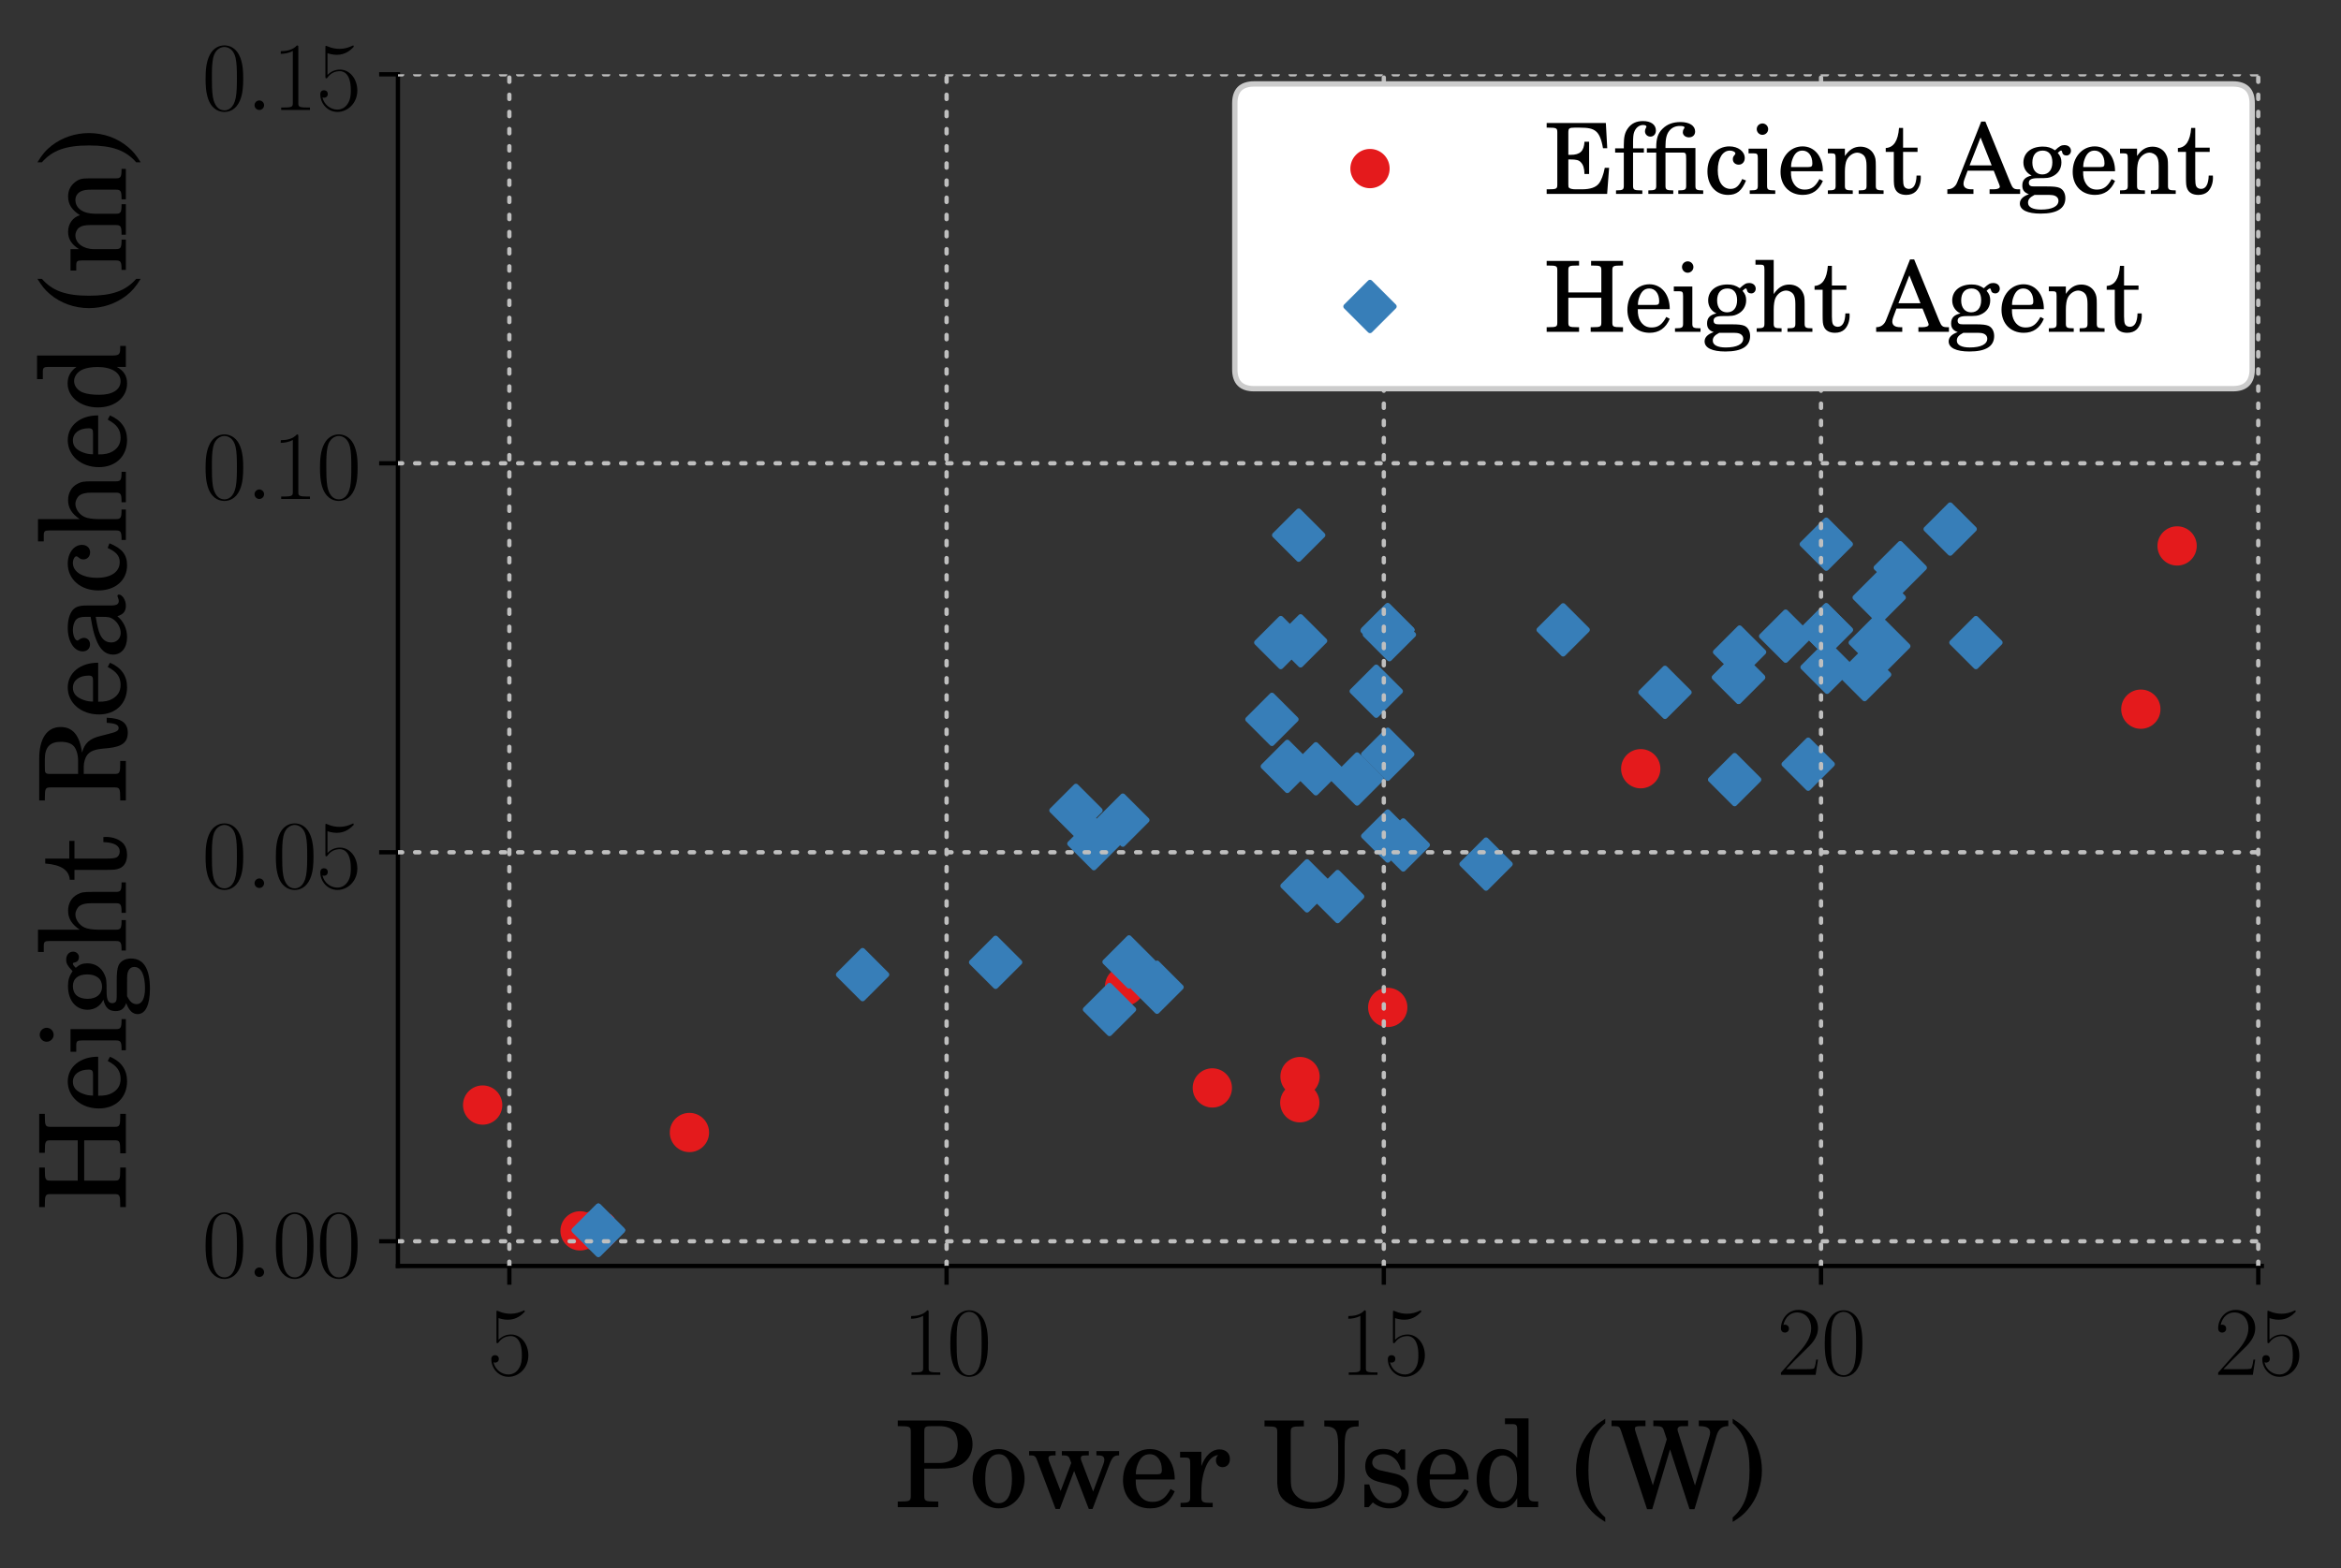 <?xml version="1.0" encoding="utf-8" standalone="no"?>
<!DOCTYPE svg PUBLIC "-//W3C//DTD SVG 1.1//EN"
  "http://www.w3.org/Graphics/SVG/1.1/DTD/svg11.dtd">
<svg height="292.4pt" version="1.1" viewBox="0 0 436.388 292.4" width="436.388pt" xmlns="http://www.w3.org/2000/svg" xmlns:xlink="http://www.w3.org/1999/xlink">
 <rect x="0" y="0" width="436.388" height="292.4" fill="#333333" stroke="none"/>
 <defs>
  <style type="text/css">*{stroke-linecap:butt;stroke-linejoin:round;}</style>
 </defs>
 <g id="figure_1">
  <g id="patch_1">
   <path d="M 0 292.4 
L 436.388 292.4 
L 436.388 0 
L 0 0 
z
" style="fill:none;"/>
  </g>
  <g id="axes_1">
   <g id="patch_2">
    <path d="M 74.178 236.06 
L 421.63 236.06 
L 421.63 13.853 
L 74.178 13.853 
z
" style="fill:none;"/>
   </g>
   <g id="PathCollection_1">
    <defs>
     <path d="M 0 3.162 
C 0.839 3.162 1.643 2.829 2.236 2.236 
C 2.829 1.643 3.162 0.839 3.162 0 
C 3.162 -0.839 2.829 -1.643 2.236 -2.236 
C 1.643 -2.829 0.839 -3.162 0 -3.162 
C -0.839 -3.162 -1.643 -2.829 -2.236 -2.236 
C -2.829 -1.643 -3.162 -0.839 -3.162 0 
C -3.162 0.839 -2.829 1.643 -2.236 2.236 
C -1.643 2.829 -0.839 3.162 0 3.162 
z
" id="m8c57cdde9a" style="stroke:#e41a1c;"/>
    </defs>
    <g clip-path="url(#pf172df02a7)">
     <use style="fill:#e41a1c;stroke:#e41a1c;" x="242.34" xlink:href="#m8c57cdde9a" y="200.745"/>
     <use style="fill:#e41a1c;stroke:#e41a1c;" x="111.543" xlink:href="#m8c57cdde9a" y="229.413"/>
     <use style="fill:#e41a1c;stroke:#e41a1c;" x="89.971" xlink:href="#m8c57cdde9a" y="206.056"/>
     <use style="fill:#e41a1c;stroke:#e41a1c;" x="111.543" xlink:href="#m8c57cdde9a" y="229.388"/>
     <use style="fill:#e41a1c;stroke:#e41a1c;" x="111.543" xlink:href="#m8c57cdde9a" y="229.413"/>
     <use style="fill:#e41a1c;stroke:#e41a1c;" x="399.076" xlink:href="#m8c57cdde9a" y="132.239"/>
     <use style="fill:#e41a1c;stroke:#e41a1c;" x="225.991" xlink:href="#m8c57cdde9a" y="202.862"/>
     <use style="fill:#e41a1c;stroke:#e41a1c;" x="111.543" xlink:href="#m8c57cdde9a" y="229.413"/>
     <use style="fill:#e41a1c;stroke:#e41a1c;" x="111.543" xlink:href="#m8c57cdde9a" y="229.413"/>
     <use style="fill:#e41a1c;stroke:#e41a1c;" x="111.543" xlink:href="#m8c57cdde9a" y="229.413"/>
     <use style="fill:#e41a1c;stroke:#e41a1c;" x="111.543" xlink:href="#m8c57cdde9a" y="229.413"/>
     <use style="fill:#e41a1c;stroke:#e41a1c;" x="111.543" xlink:href="#m8c57cdde9a" y="229.388"/>
     <use style="fill:#e41a1c;stroke:#e41a1c;" x="111.543" xlink:href="#m8c57cdde9a" y="229.413"/>
     <use style="fill:#e41a1c;stroke:#e41a1c;" x="405.836" xlink:href="#m8c57cdde9a" y="101.799"/>
     <use style="fill:#e41a1c;stroke:#e41a1c;" x="111.543" xlink:href="#m8c57cdde9a" y="229.388"/>
     <use style="fill:#e41a1c;stroke:#e41a1c;" x="111.543" xlink:href="#m8c57cdde9a" y="229.388"/>
     <use style="fill:#e41a1c;stroke:#e41a1c;" x="111.543" xlink:href="#m8c57cdde9a" y="229.413"/>
     <use style="fill:#e41a1c;stroke:#e41a1c;" x="305.849" xlink:href="#m8c57cdde9a" y="143.34"/>
     <use style="fill:#e41a1c;stroke:#e41a1c;" x="111.543" xlink:href="#m8c57cdde9a" y="229.388"/>
     <use style="fill:#e41a1c;stroke:#e41a1c;" x="111.543" xlink:href="#m8c57cdde9a" y="229.388"/>
     <use style="fill:#e41a1c;stroke:#e41a1c;" x="209.641" xlink:href="#m8c57cdde9a" y="183.898"/>
     <use style="fill:#e41a1c;stroke:#e41a1c;" x="111.543" xlink:href="#m8c57cdde9a" y="229.413"/>
     <use style="fill:#e41a1c;stroke:#e41a1c;" x="111.543" xlink:href="#m8c57cdde9a" y="229.413"/>
     <use style="fill:#e41a1c;stroke:#e41a1c;" x="111.543" xlink:href="#m8c57cdde9a" y="229.413"/>
     <use style="fill:#e41a1c;stroke:#e41a1c;" x="111.543" xlink:href="#m8c57cdde9a" y="229.413"/>
     <use style="fill:#e41a1c;stroke:#e41a1c;" x="111.543" xlink:href="#m8c57cdde9a" y="229.388"/>
     <use style="fill:#e41a1c;stroke:#e41a1c;" x="108.13" xlink:href="#m8c57cdde9a" y="229.517"/>
     <use style="fill:#e41a1c;stroke:#e41a1c;" x="111.543" xlink:href="#m8c57cdde9a" y="229.413"/>
     <use style="fill:#e41a1c;stroke:#e41a1c;" x="111.543" xlink:href="#m8c57cdde9a" y="229.413"/>
     <use style="fill:#e41a1c;stroke:#e41a1c;" x="111.543" xlink:href="#m8c57cdde9a" y="229.388"/>
     <use style="fill:#e41a1c;stroke:#e41a1c;" x="111.543" xlink:href="#m8c57cdde9a" y="229.413"/>
     <use style="fill:#e41a1c;stroke:#e41a1c;" x="242.297" xlink:href="#m8c57cdde9a" y="205.629"/>
     <use style="fill:#e41a1c;stroke:#e41a1c;" x="111.543" xlink:href="#m8c57cdde9a" y="229.413"/>
     <use style="fill:#e41a1c;stroke:#e41a1c;" x="111.543" xlink:href="#m8c57cdde9a" y="229.388"/>
     <use style="fill:#e41a1c;stroke:#e41a1c;" x="258.69" xlink:href="#m8c57cdde9a" y="187.85"/>
     <use style="fill:#e41a1c;stroke:#e41a1c;" x="111.543" xlink:href="#m8c57cdde9a" y="229.388"/>
     <use style="fill:#e41a1c;stroke:#e41a1c;" x="111.543" xlink:href="#m8c57cdde9a" y="229.413"/>
     <use style="fill:#e41a1c;stroke:#e41a1c;" x="111.543" xlink:href="#m8c57cdde9a" y="229.413"/>
     <use style="fill:#e41a1c;stroke:#e41a1c;" x="111.543" xlink:href="#m8c57cdde9a" y="229.413"/>
     <use style="fill:#e41a1c;stroke:#e41a1c;" x="111.5" xlink:href="#m8c57cdde9a" y="229.39"/>
     <use style="fill:#e41a1c;stroke:#e41a1c;" x="111.543" xlink:href="#m8c57cdde9a" y="229.413"/>
     <use style="fill:#e41a1c;stroke:#e41a1c;" x="111.543" xlink:href="#m8c57cdde9a" y="229.413"/>
     <use style="fill:#e41a1c;stroke:#e41a1c;" x="111.543" xlink:href="#m8c57cdde9a" y="229.413"/>
     <use style="fill:#e41a1c;stroke:#e41a1c;" x="111.543" xlink:href="#m8c57cdde9a" y="229.413"/>
     <use style="fill:#e41a1c;stroke:#e41a1c;" x="111.543" xlink:href="#m8c57cdde9a" y="229.388"/>
     <use style="fill:#e41a1c;stroke:#e41a1c;" x="111.543" xlink:href="#m8c57cdde9a" y="229.388"/>
     <use style="fill:#e41a1c;stroke:#e41a1c;" x="110.808" xlink:href="#m8c57cdde9a" y="229.438"/>
     <use style="fill:#e41a1c;stroke:#e41a1c;" x="128.518" xlink:href="#m8c57cdde9a" y="211.174"/>
     <use style="fill:#e41a1c;stroke:#e41a1c;" x="111.543" xlink:href="#m8c57cdde9a" y="229.388"/>
    </g>
   </g>
   <g id="PathCollection_2">
    <defs>
     <path d="M 0 4.472 
L 4.472 0 
L 0 -4.472 
L -4.472 0 
z
" id="m7698d3d843" style="stroke:#377eb8;"/>
    </defs>
    <g clip-path="url(#pf172df02a7)">
     <use style="fill:#377eb8;stroke:#377eb8;" x="252.98" xlink:href="#m7698d3d843" y="145.257"/>
     <use style="fill:#377eb8;stroke:#377eb8;" x="200.568" xlink:href="#m7698d3d843" y="151.111"/>
     <use style="fill:#377eb8;stroke:#377eb8;" x="350.303" xlink:href="#m7698d3d843" y="111.418"/>
     <use style="fill:#377eb8;stroke:#377eb8;" x="111.543" xlink:href="#m7698d3d843" y="229.388"/>
     <use style="fill:#377eb8;stroke:#377eb8;" x="209.31" xlink:href="#m7698d3d843" y="152.929"/>
     <use style="fill:#377eb8;stroke:#377eb8;" x="185.595" xlink:href="#m7698d3d843" y="179.439"/>
     <use style="fill:#377eb8;stroke:#377eb8;" x="324.278" xlink:href="#m7698d3d843" y="121.585"/>
     <use style="fill:#377eb8;stroke:#377eb8;" x="340.588" xlink:href="#m7698d3d843" y="124.416"/>
     <use style="fill:#377eb8;stroke:#377eb8;" x="111.543" xlink:href="#m7698d3d843" y="229.413"/>
     <use style="fill:#377eb8;stroke:#377eb8;" x="242.09" xlink:href="#m7698d3d843" y="99.791"/>
     <use style="fill:#377eb8;stroke:#377eb8;" x="337.066" xlink:href="#m7698d3d843" y="142.498"/>
     <use style="fill:#377eb8;stroke:#377eb8;" x="111.543" xlink:href="#m7698d3d843" y="229.388"/>
     <use style="fill:#377eb8;stroke:#377eb8;" x="324.089" xlink:href="#m7698d3d843" y="126.306"/>
     <use style="fill:#377eb8;stroke:#377eb8;" x="363.535" xlink:href="#m7698d3d843" y="98.654"/>
     <use style="fill:#377eb8;stroke:#377eb8;" x="347.583" xlink:href="#m7698d3d843" y="125.791"/>
     <use style="fill:#377eb8;stroke:#377eb8;" x="256.547" xlink:href="#m7698d3d843" y="128.889"/>
     <use style="fill:#377eb8;stroke:#377eb8;" x="258.69" xlink:href="#m7698d3d843" y="117.446"/>
     <use style="fill:#377eb8;stroke:#377eb8;" x="340.433" xlink:href="#m7698d3d843" y="117.445"/>
     <use style="fill:#377eb8;stroke:#377eb8;" x="238.756" xlink:href="#m7698d3d843" y="119.813"/>
     <use style="fill:#377eb8;stroke:#377eb8;" x="215.686" xlink:href="#m7698d3d843" y="184.082"/>
     <use style="fill:#377eb8;stroke:#377eb8;" x="258.69" xlink:href="#m7698d3d843" y="155.891"/>
     <use style="fill:#377eb8;stroke:#377eb8;" x="324.089" xlink:href="#m7698d3d843" y="126.306"/>
     <use style="fill:#377eb8;stroke:#377eb8;" x="206.822" xlink:href="#m7698d3d843" y="188.233"/>
     <use style="fill:#377eb8;stroke:#377eb8;" x="340.438" xlink:href="#m7698d3d843" y="117.446"/>
     <use style="fill:#377eb8;stroke:#377eb8;" x="349.569" xlink:href="#m7698d3d843" y="119.836"/>
     <use style="fill:#377eb8;stroke:#377eb8;" x="340.438" xlink:href="#m7698d3d843" y="101.473"/>
     <use style="fill:#377eb8;stroke:#377eb8;" x="237.103" xlink:href="#m7698d3d843" y="134.138"/>
     <use style="fill:#377eb8;stroke:#377eb8;" x="245.297" xlink:href="#m7698d3d843" y="143.353"/>
     <use style="fill:#377eb8;stroke:#377eb8;" x="249.347" xlink:href="#m7698d3d843" y="167.179"/>
     <use style="fill:#377eb8;stroke:#377eb8;" x="258.577" xlink:href="#m7698d3d843" y="117.594"/>
     <use style="fill:#377eb8;stroke:#377eb8;" x="277.015" xlink:href="#m7698d3d843" y="161.125"/>
     <use style="fill:#377eb8;stroke:#377eb8;" x="258.69" xlink:href="#m7698d3d843" y="140.64"/>
     <use style="fill:#377eb8;stroke:#377eb8;" x="351.156" xlink:href="#m7698d3d843" y="120.488"/>
     <use style="fill:#377eb8;stroke:#377eb8;" x="368.334" xlink:href="#m7698d3d843" y="119.818"/>
     <use style="fill:#377eb8;stroke:#377eb8;" x="210.468" xlink:href="#m7698d3d843" y="179.364"/>
     <use style="fill:#377eb8;stroke:#377eb8;" x="239.972" xlink:href="#m7698d3d843" y="142.907"/>
     <use style="fill:#377eb8;stroke:#377eb8;" x="310.373" xlink:href="#m7698d3d843" y="129.1"/>
     <use style="fill:#377eb8;stroke:#377eb8;" x="261.582" xlink:href="#m7698d3d843" y="157.556"/>
     <use style="fill:#377eb8;stroke:#377eb8;" x="203.913" xlink:href="#m7698d3d843" y="157.314"/>
     <use style="fill:#377eb8;stroke:#377eb8;" x="243.645" xlink:href="#m7698d3d843" y="165.181"/>
     <use style="fill:#377eb8;stroke:#377eb8;" x="323.354" xlink:href="#m7698d3d843" y="145.373"/>
     <use style="fill:#377eb8;stroke:#377eb8;" x="258.999" xlink:href="#m7698d3d843" y="118.345"/>
     <use style="fill:#377eb8;stroke:#377eb8;" x="332.863" xlink:href="#m7698d3d843" y="118.623"/>
     <use style="fill:#377eb8;stroke:#377eb8;" x="291.389" xlink:href="#m7698d3d843" y="117.446"/>
     <use style="fill:#377eb8;stroke:#377eb8;" x="160.799" xlink:href="#m7698d3d843" y="181.736"/>
     <use style="fill:#377eb8;stroke:#377eb8;" x="354.227" xlink:href="#m7698d3d843" y="105.857"/>
     <use style="fill:#377eb8;stroke:#377eb8;" x="242.445" xlink:href="#m7698d3d843" y="119.495"/>
     <use style="fill:#377eb8;stroke:#377eb8;" x="258.69" xlink:href="#m7698d3d843" y="117.446"/>
     <use style="fill:#377eb8;stroke:#377eb8;" x="258.69" xlink:href="#m7698d3d843" y="117.446"/>
    </g>
   </g>
   <g id="patch_3">
    <path d="M 74.178 236.06 
L 74.178 13.853 
" style="fill:none;stroke:#000000;stroke-linecap:square;stroke-linejoin:miter;stroke-width:0.8;"/>
   </g>
   <g id="patch_4">
    <path d="M 74.178 236.06 
L 421.63 236.06 
" style="fill:none;stroke:#000000;stroke-linecap:square;stroke-linejoin:miter;stroke-width:0.8;"/>
   </g>
   <g id="matplotlib.axis_1">
    <g id="xtick_1">
     <g id="line2d_1">
      <path clip-path="url(#pf172df02a7)" d="M 94.949 236.06 
L 94.949 13.853 
" style="fill:none;stroke:#bfbfbf;stroke-dasharray:0.8,2.4;stroke-dashoffset:0;stroke-linecap:round;stroke-linejoin:miter;stroke-width:0.8;"/>
     </g>
     <g id="line2d_2">
      <defs>
       <path d="M 0 0 
L 0 3.5 
" id="mf23904de36" style="stroke:#000000;stroke-width:0.8;"/>
      </defs>
      <g>
       <use style="stroke:#000000;stroke-width:0.8;" x="94.949" xlink:href="#mf23904de36" y="236.06"/>
      </g>
     </g>
     <g id="text_1">
      <!-- $\mathdefault{5}$ -->
      <g transform="translate(90.837 256.366)scale(0.18 -0.18)">
       <defs>
        <path d="M 730 3692 
C 794 3666 1056 3584 1325 3584 
C 1920 3584 2246 3911 2432 4100 
C 2432 4157 2432 4192 2394 4192 
C 2387 4192 2374 4192 2323 4163 
C 2099 4058 1837 3973 1517 3973 
C 1325 3973 1037 3999 723 4139 
C 653 4171 640 4171 634 4171 
C 602 4171 595 4164 595 4037 
L 595 2203 
C 595 2089 595 2057 659 2057 
C 691 2057 704 2070 736 2114 
C 941 2401 1222 2522 1542 2522 
C 1766 2522 2246 2382 2246 1289 
C 2246 1085 2246 715 2054 421 
C 1894 159 1645 25 1370 25 
C 947 25 518 320 403 814 
C 429 807 480 795 506 795 
C 589 795 749 840 749 1038 
C 749 1210 627 1280 506 1280 
C 358 1280 262 1190 262 1011 
C 262 454 704 -128 1382 -128 
C 2042 -128 2669 440 2669 1264 
C 2669 2030 2170 2624 1549 2624 
C 1222 2624 947 2503 730 2274 
L 730 3692 
z
" id="CMR17-35" transform="scale(0.016)"/>
       </defs>
       <use transform="scale(0.996)" xlink:href="#CMR17-35"/>
      </g>
     </g>
    </g>
    <g id="xtick_2">
     <g id="line2d_3">
      <path clip-path="url(#pf172df02a7)" d="M 176.453 236.06 
L 176.453 13.853 
" style="fill:none;stroke:#bfbfbf;stroke-dasharray:0.8,2.4;stroke-dashoffset:0;stroke-linecap:round;stroke-linejoin:miter;stroke-width:0.8;"/>
     </g>
     <g id="line2d_4">
      <g>
       <use style="stroke:#000000;stroke-width:0.8;" x="176.453" xlink:href="#mf23904de36" y="236.06"/>
      </g>
     </g>
     <g id="text_2">
      <!-- $\mathdefault{10}$ -->
      <g transform="translate(168.229 256.366)scale(0.18 -0.18)">
       <defs>
        <path d="M 1702 4058 
C 1702 4192 1696 4192 1606 4192 
C 1357 3916 979 3827 621 3827 
C 602 3827 570 3827 563 3808 
C 557 3795 557 3782 557 3648 
C 755 3648 1088 3686 1344 3839 
L 1344 461 
C 1344 236 1331 160 781 160 
L 589 160 
L 589 0 
C 896 0 1216 0 1523 0 
C 1830 0 2150 0 2458 0 
L 2458 160 
L 2266 160 
C 1715 160 1702 230 1702 458 
L 1702 4058 
z
" id="CMR17-31" transform="scale(0.016)"/>
        <path d="M 2688 2025 
C 2688 2416 2682 3080 2413 3591 
C 2176 4039 1798 4198 1466 4198 
C 1158 4198 768 4058 525 3597 
C 269 3118 243 2524 243 2025 
C 243 1661 250 1106 448 619 
C 723 -39 1216 -128 1466 -128 
C 1760 -128 2208 -7 2470 600 
C 2662 1042 2688 1559 2688 2025 
z
M 1466 -26 
C 1056 -26 813 325 723 812 
C 653 1188 653 1738 653 2096 
C 653 2588 653 2997 736 3387 
C 858 3929 1216 4096 1466 4096 
C 1728 4096 2067 3923 2189 3400 
C 2272 3036 2278 2607 2278 2096 
C 2278 1680 2278 1169 2202 792 
C 2067 95 1690 -26 1466 -26 
z
" id="CMR17-30" transform="scale(0.016)"/>
       </defs>
       <use transform="scale(0.996)" xlink:href="#CMR17-31"/>
       <use transform="translate(45.69 0)scale(0.996)" xlink:href="#CMR17-30"/>
      </g>
     </g>
    </g>
    <g id="xtick_3">
     <g id="line2d_5">
      <path clip-path="url(#pf172df02a7)" d="M 257.957 236.06 
L 257.957 13.853 
" style="fill:none;stroke:#bfbfbf;stroke-dasharray:0.8,2.4;stroke-dashoffset:0;stroke-linecap:round;stroke-linejoin:miter;stroke-width:0.8;"/>
     </g>
     <g id="line2d_6">
      <g>
       <use style="stroke:#000000;stroke-width:0.8;" x="257.957" xlink:href="#mf23904de36" y="236.06"/>
      </g>
     </g>
     <g id="text_3">
      <!-- $\mathdefault{15}$ -->
      <g transform="translate(249.732 256.366)scale(0.18 -0.18)">
       <use transform="scale(0.996)" xlink:href="#CMR17-31"/>
       <use transform="translate(45.69 0)scale(0.996)" xlink:href="#CMR17-35"/>
      </g>
     </g>
    </g>
    <g id="xtick_4">
     <g id="line2d_7">
      <path clip-path="url(#pf172df02a7)" d="M 339.46 236.06 
L 339.46 13.853 
" style="fill:none;stroke:#bfbfbf;stroke-dasharray:0.8,2.4;stroke-dashoffset:0;stroke-linecap:round;stroke-linejoin:miter;stroke-width:0.8;"/>
     </g>
     <g id="line2d_8">
      <g>
       <use style="stroke:#000000;stroke-width:0.8;" x="339.46" xlink:href="#mf23904de36" y="236.06"/>
      </g>
     </g>
     <g id="text_4">
      <!-- $\mathdefault{20}$ -->
      <g transform="translate(331.236 256.366)scale(0.18 -0.18)">
       <defs>
        <path d="M 2669 989 
L 2554 989 
C 2490 536 2438 459 2413 420 
C 2381 369 1920 369 1830 369 
L 602 369 
C 832 619 1280 1072 1824 1597 
C 2214 1967 2669 2402 2669 3035 
C 2669 3790 2067 4224 1395 4224 
C 691 4224 262 3604 262 3030 
C 262 2780 448 2748 525 2748 
C 589 2748 781 2787 781 3010 
C 781 3207 614 3264 525 3264 
C 486 3264 448 3258 422 3245 
C 544 3790 915 4058 1306 4058 
C 1862 4058 2227 3617 2227 3035 
C 2227 2479 1901 2000 1536 1584 
L 262 146 
L 262 0 
L 2515 0 
L 2669 989 
z
" id="CMR17-32" transform="scale(0.016)"/>
       </defs>
       <use transform="scale(0.996)" xlink:href="#CMR17-32"/>
       <use transform="translate(45.69 0)scale(0.996)" xlink:href="#CMR17-30"/>
      </g>
     </g>
    </g>
    <g id="xtick_5">
     <g id="line2d_9">
      <path clip-path="url(#pf172df02a7)" d="M 420.964 236.06 
L 420.964 13.853 
" style="fill:none;stroke:#bfbfbf;stroke-dasharray:0.8,2.4;stroke-dashoffset:0;stroke-linecap:round;stroke-linejoin:miter;stroke-width:0.8;"/>
     </g>
     <g id="line2d_10">
      <g>
       <use style="stroke:#000000;stroke-width:0.8;" x="420.964" xlink:href="#mf23904de36" y="236.06"/>
      </g>
     </g>
     <g id="text_5">
      <!-- $\mathdefault{25}$ -->
      <g transform="translate(412.74 256.366)scale(0.18 -0.18)">
       <use transform="scale(0.996)" xlink:href="#CMR17-32"/>
       <use transform="translate(45.69 0)scale(0.996)" xlink:href="#CMR17-35"/>
      </g>
     </g>
    </g>
    <g id="text_6">
     <!-- Power Used (W) -->
     <g transform="translate(166.732 281.036)scale(0.22 -0.22)">
      <defs>
       <path d="M 1587 2048 
L 2310 2048 
C 2886 2048 3187 2093 3443 2214 
C 3898 2432 4154 2839 4154 3344 
C 4154 3830 3930 4199 3507 4410 
C 3258 4538 2861 4608 2419 4608 
L 179 4608 
L 179 4308 
L 294 4308 
C 813 4308 870 4276 870 4007 
L 870 3823 
L 870 786 
L 870 600 
C 870 332 813 300 294 300 
L 179 300 
L 179 0 
L 2330 0 
L 2330 300 
L 2163 300 
C 1645 300 1587 332 1587 600 
L 1587 785 
L 1587 2048 
z
M 1587 2349 
L 1587 3982 
C 1587 4276 1626 4308 1978 4308 
L 2387 4308 
C 3053 4308 3366 3995 3366 3319 
C 3366 2662 3040 2349 2362 2349 
L 1587 2349 
z
" id="CenturySchL-Roma-50" transform="scale(0.016)"/>
       <path d="M 1613 3090 
C 832 3090 218 2397 218 1507 
C 218 636 832 -64 1600 -64 
C 2368 -64 2982 636 2982 1513 
C 2982 2384 2368 3090 1613 3090 
z
M 1613 2816 
C 2061 2816 2310 2352 2310 1513 
C 2310 669 2061 211 1600 211 
C 1139 211 890 669 890 1507 
C 890 2371 1133 2816 1613 2816 
z
" id="CenturySchL-Roma-6f" transform="scale(0.016)"/>
       <path d="M 3501 829 
L 2874 2471 
C 2854 2515 2848 2547 2848 2605 
C 2848 2720 2906 2752 3117 2752 
L 3270 2752 
L 3270 2982 
L 1837 2982 
L 1837 2752 
L 1946 2752 
C 2144 2752 2221 2701 2278 2515 
L 2336 2349 
L 1773 858 
L 1152 2464 
C 1139 2509 1126 2566 1126 2605 
C 1126 2713 1197 2752 1389 2752 
L 1504 2752 
L 1504 2982 
L 96 2982 
L 96 2752 
L 211 2752 
C 390 2752 454 2694 544 2438 
L 1504 -96 
L 1728 -96 
L 2490 1926 
L 3270 -96 
L 3469 -96 
L 4365 2265 
C 4506 2643 4614 2752 4838 2752 
L 4883 2752 
L 4883 2982 
L 3674 2982 
L 3674 2752 
L 3782 2752 
C 4006 2752 4096 2681 4096 2522 
C 4096 2458 4077 2362 4045 2285 
L 3501 829 
z
" id="CenturySchL-Roma-77" transform="scale(0.016)"/>
       <path d="M 2976 1472 
C 2982 2420 2438 3090 1658 3090 
C 838 3090 224 2384 224 1430 
C 224 540 806 -64 1670 -64 
C 2278 -64 2714 236 2976 844 
L 2752 966 
C 2490 473 2221 281 1792 281 
C 1466 281 1229 422 1062 704 
C 947 896 896 1120 902 1472 
L 2976 1472 
z
M 909 1747 
C 909 1942 934 2080 998 2256 
C 1133 2633 1338 2816 1645 2816 
C 2035 2816 2291 2482 2291 1979 
C 2291 1797 2234 1747 2029 1747 
L 909 1747 
z
" id="CenturySchL-Roma-65" transform="scale(0.016)"/>
       <path d="M 1267 2944 
L 134 2944 
L 134 2638 
L 397 2638 
C 634 2638 672 2593 672 2317 
L 672 787 
L 672 531 
C 672 275 602 230 186 230 
L 160 230 
L 160 0 
L 1869 0 
L 1869 230 
L 1747 230 
C 1338 230 1267 275 1267 531 
L 1267 787 
L 1267 851 
C 1267 1332 1357 1818 1517 2183 
C 1670 2541 1888 2740 2157 2772 
C 2067 2669 2042 2604 2042 2481 
C 2042 2275 2189 2127 2394 2127 
C 2624 2127 2784 2300 2784 2561 
C 2784 2868 2566 3072 2227 3072 
C 1824 3072 1472 2747 1267 2185 
L 1267 2944 
z
" id="CenturySchL-Roma-72" transform="scale(0.016)"/>
       <path d="M 4371 3235 
C 4371 4110 4499 4295 5114 4295 
L 5114 4608 
L 3290 4608 
L 3290 4295 
C 3898 4295 4026 4110 4026 3234 
L 4026 1822 
C 4026 1311 3994 1106 3872 882 
C 3667 486 3251 256 2733 256 
C 2298 256 1920 421 1709 707 
C 1536 942 1504 1094 1504 1685 
L 1504 3812 
L 1504 3996 
C 1504 4263 1562 4295 2080 4295 
L 2202 4295 
L 2202 4608 
L 109 4608 
L 109 4295 
L 218 4295 
C 730 4295 787 4263 787 3996 
L 787 3812 
L 787 1722 
L 787 1283 
C 806 946 858 743 979 565 
C 1274 147 1837 -89 2560 -89 
C 3283 -89 3782 128 4090 582 
C 4294 876 4371 1215 4371 1784 
L 4371 3235 
z
" id="CenturySchL-Roma-55" transform="scale(0.016)"/>
       <path d="M 2496 3072 
L 2272 3072 
L 2086 2842 
C 1856 3021 1626 3097 1306 3097 
C 742 3097 371 2728 371 2173 
C 371 1925 454 1714 595 1588 
C 742 1453 890 1390 1274 1300 
L 1613 1224 
C 2118 1103 2298 975 2298 721 
C 2298 421 2035 211 1658 211 
C 1120 211 736 561 582 1208 
L 326 1208 
L 326 0 
L 550 0 
L 774 250 
C 1037 38 1331 -64 1651 -64 
C 2278 -64 2694 325 2694 918 
C 2694 1198 2605 1414 2426 1561 
C 2272 1695 2144 1746 1754 1828 
L 1434 1899 
C 1082 1975 1082 1975 966 2039 
C 826 2103 742 2236 742 2377 
C 742 2631 986 2816 1338 2816 
C 1581 2816 1779 2733 1958 2561 
C 2099 2420 2170 2293 2272 1999 
L 2496 1999 
L 2496 3072 
z
" id="CenturySchL-Roma-73" transform="scale(0.016)"/>
       <path d="M 2432 0 
L 3546 0 
L 3546 301 
L 3430 301 
C 3085 301 3034 365 3034 766 
L 3034 4722 
L 1779 4722 
L 1779 4416 
L 2157 4416 
C 2387 4416 2432 4370 2432 4091 
L 2432 2624 
C 2195 2950 1920 3097 1549 3097 
C 826 3097 275 2403 275 1485 
C 275 580 806 -64 1549 -64 
C 1952 -64 2227 107 2432 486 
L 2432 0 
z
M 1677 2752 
C 1939 2752 2189 2562 2304 2268 
C 2381 2077 2426 1810 2426 1505 
C 2426 766 2131 281 1670 281 
C 1222 281 947 702 947 1409 
C 947 1785 986 2071 1069 2287 
C 1178 2568 1414 2752 1677 2752 
z
" id="CenturySchL-Roma-64" transform="scale(0.016)"/>
       <path d="M 1786 4701 
C 1402 4465 1197 4299 979 4043 
C 493 3468 230 2734 230 1961 
C 230 1233 461 549 890 -19 
C 1133 -326 1350 -517 1786 -786 
L 1786 -549 
C 1146 13 890 735 890 1961 
C 890 3187 1146 3903 1786 4465 
L 1786 4701 
z
" id="CenturySchL-Roma-28" transform="scale(0.016)"/>
       <path d="M 2234 1158 
L 1312 4020 
C 1293 4078 1280 4148 1280 4180 
C 1280 4276 1350 4308 1555 4308 
L 1843 4308 
L 1843 4608 
L 38 4608 
L 38 4308 
L 160 4308 
C 429 4308 467 4282 544 4058 
L 1926 -108 
L 2202 -108 
L 3149 3073 
L 4186 -108 
L 4448 -108 
L 5574 3649 
C 5645 3898 5677 3974 5747 4078 
C 5850 4231 6010 4308 6221 4308 
L 6246 4308 
L 6246 4608 
L 4678 4608 
L 4678 4308 
L 4730 4308 
C 5101 4308 5280 4199 5280 3974 
C 5280 3911 5267 3821 5242 3751 
L 4474 1153 
L 3590 3956 
C 3552 4078 3546 4090 3546 4135 
C 3546 4195 3584 4255 3642 4282 
C 3712 4308 3757 4308 4006 4308 
L 4109 4308 
L 4109 4608 
L 2259 4608 
L 2259 4308 
L 2406 4308 
C 2669 4308 2758 4263 2810 4110 
L 2976 3610 
L 2234 1158 
z
" id="CenturySchL-Roma-57" transform="scale(0.016)"/>
       <path d="M 346 -786 
C 730 -549 934 -383 1152 -121 
C 1638 447 1901 1188 1901 1961 
C 1901 2689 1670 3373 1242 3935 
C 998 4248 781 4439 346 4701 
L 346 4465 
C 986 3903 1242 3187 1242 1961 
C 1242 728 986 13 346 -549 
L 346 -786 
z
" id="CenturySchL-Roma-29" transform="scale(0.016)"/>
      </defs>
      <use transform="scale(0.996)" xlink:href="#CenturySchL-Roma-50"/>
      <use transform="translate(62.764 0)scale(0.996)" xlink:href="#CenturySchL-Roma-6f"/>
      <use transform="translate(112.577 0)scale(0.996)" xlink:href="#CenturySchL-Roma-77"/>
      <use transform="translate(190.085 0)scale(0.996)" xlink:href="#CenturySchL-Roma-65"/>
      <use transform="translate(239.899 0)scale(0.996)" xlink:href="#CenturySchL-Roma-72"/>
      <use transform="translate(311.827 0)scale(0.996)" xlink:href="#CenturySchL-Roma-55"/>
      <use transform="translate(393.022 0)scale(0.996)" xlink:href="#CenturySchL-Roma-73"/>
      <use transform="translate(439.148 0)scale(0.996)" xlink:href="#CenturySchL-Roma-65"/>
      <use transform="translate(488.961 0)scale(0.996)" xlink:href="#CenturySchL-Roma-64"/>
      <use transform="translate(573.842 0)scale(0.996)" xlink:href="#CenturySchL-Roma-28"/>
      <use transform="translate(607.017 0)scale(0.996)" xlink:href="#CenturySchL-Roma-57"/>
      <use transform="translate(704.75 0)scale(0.996)" xlink:href="#CenturySchL-Roma-29"/>
     </g>
    </g>
   </g>
   <g id="matplotlib.axis_2">
    <g id="ytick_1">
     <g id="line2d_11">
      <path clip-path="url(#pf172df02a7)" d="M 74.178 231.461 
L 421.63 231.461 
" style="fill:none;stroke:#bfbfbf;stroke-dasharray:0.8,2.4;stroke-dashoffset:0;stroke-linecap:round;stroke-linejoin:miter;stroke-width:0.8;"/>
     </g>
     <g id="line2d_12">
      <defs>
       <path d="M 0 0 
L -3.5 0 
" id="md66113a4f2" style="stroke:#000000;stroke-width:0.8;"/>
      </defs>
      <g>
       <use style="stroke:#000000;stroke-width:0.8;" x="74.178" xlink:href="#md66113a4f2" y="231.461"/>
      </g>
     </g>
     <g id="text_7">
      <!-- $\mathdefault{0.00}$ -->
      <g transform="translate(37.627 238.114)scale(0.18 -0.18)">
       <defs>
        <path d="M 1178 307 
C 1178 492 1024 619 870 619 
C 685 619 557 466 557 313 
C 557 128 710 0 864 0 
C 1050 0 1178 153 1178 307 
z
" id="CMMI12-3a" transform="scale(0.016)"/>
       </defs>
       <use transform="scale(0.996)" xlink:href="#CMR17-30"/>
       <use transform="translate(45.69 0)scale(0.996)" xlink:href="#CMMI12-3a"/>
       <use transform="translate(72.788 0)scale(0.996)" xlink:href="#CMR17-30"/>
       <use transform="translate(118.478 0)scale(0.996)" xlink:href="#CMR17-30"/>
      </g>
     </g>
    </g>
    <g id="ytick_2">
     <g id="line2d_13">
      <path clip-path="url(#pf172df02a7)" d="M 74.178 158.925 
L 421.63 158.925 
" style="fill:none;stroke:#bfbfbf;stroke-dasharray:0.8,2.4;stroke-dashoffset:0;stroke-linecap:round;stroke-linejoin:miter;stroke-width:0.8;"/>
     </g>
     <g id="line2d_14">
      <g>
       <use style="stroke:#000000;stroke-width:0.8;" x="74.178" xlink:href="#md66113a4f2" y="158.925"/>
      </g>
     </g>
     <g id="text_8">
      <!-- $\mathdefault{0.05}$ -->
      <g transform="translate(37.627 165.578)scale(0.18 -0.18)">
       <use transform="scale(0.996)" xlink:href="#CMR17-30"/>
       <use transform="translate(45.69 0)scale(0.996)" xlink:href="#CMMI12-3a"/>
       <use transform="translate(72.788 0)scale(0.996)" xlink:href="#CMR17-30"/>
       <use transform="translate(118.478 0)scale(0.996)" xlink:href="#CMR17-35"/>
      </g>
     </g>
    </g>
    <g id="ytick_3">
     <g id="line2d_15">
      <path clip-path="url(#pf172df02a7)" d="M 74.178 86.389 
L 421.63 86.389 
" style="fill:none;stroke:#bfbfbf;stroke-dasharray:0.8,2.4;stroke-dashoffset:0;stroke-linecap:round;stroke-linejoin:miter;stroke-width:0.8;"/>
     </g>
     <g id="line2d_16">
      <g>
       <use style="stroke:#000000;stroke-width:0.8;" x="74.178" xlink:href="#md66113a4f2" y="86.389"/>
      </g>
     </g>
     <g id="text_9">
      <!-- $\mathdefault{0.10}$ -->
      <g transform="translate(37.627 93.042)scale(0.18 -0.18)">
       <use transform="scale(0.996)" xlink:href="#CMR17-30"/>
       <use transform="translate(45.69 0)scale(0.996)" xlink:href="#CMMI12-3a"/>
       <use transform="translate(72.788 0)scale(0.996)" xlink:href="#CMR17-31"/>
       <use transform="translate(118.478 0)scale(0.996)" xlink:href="#CMR17-30"/>
      </g>
     </g>
    </g>
    <g id="ytick_4">
     <g id="line2d_17">
      <path clip-path="url(#pf172df02a7)" d="M 74.178 13.853 
L 421.63 13.853 
" style="fill:none;stroke:#bfbfbf;stroke-dasharray:0.8,2.4;stroke-dashoffset:0;stroke-linecap:round;stroke-linejoin:miter;stroke-width:0.8;"/>
     </g>
     <g id="line2d_18">
      <g>
       <use style="stroke:#000000;stroke-width:0.8;" x="74.178" xlink:href="#md66113a4f2" y="13.853"/>
      </g>
     </g>
     <g id="text_10">
      <!-- $\mathdefault{0.15}$ -->
      <g transform="translate(37.627 20.506)scale(0.18 -0.18)">
       <use transform="scale(0.996)" xlink:href="#CMR17-30"/>
       <use transform="translate(45.69 0)scale(0.996)" xlink:href="#CMMI12-3a"/>
       <use transform="translate(72.788 0)scale(0.996)" xlink:href="#CMR17-31"/>
       <use transform="translate(118.478 0)scale(0.996)" xlink:href="#CMR17-35"/>
      </g>
     </g>
    </g>
    <g id="text_11">
     <!-- Height Reached (m) -->
     <g transform="translate(23.463 225.734)rotate(-90)scale(0.22 -0.22)">
      <defs>
       <path d="M 3738 2215 
L 3738 786 
L 3738 600 
C 3738 332 3680 300 3162 300 
L 3046 300 
L 3046 0 
L 5146 0 
L 5146 300 
L 5030 300 
C 4512 300 4454 332 4454 600 
L 4454 786 
L 4454 3823 
L 4454 4007 
C 4454 4276 4512 4308 5030 4308 
L 5146 4308 
L 5146 4608 
L 3072 4608 
L 3072 4308 
L 3162 4308 
C 3680 4308 3738 4276 3738 4008 
L 3738 3823 
L 3738 2560 
L 1594 2560 
L 1594 3823 
L 1594 4008 
C 1594 4276 1651 4308 2170 4308 
L 2291 4308 
L 2291 4608 
L 186 4608 
L 186 4308 
L 301 4308 
C 819 4308 877 4276 877 4007 
L 877 3823 
L 877 786 
L 877 600 
C 877 332 819 300 301 300 
L 186 300 
L 186 0 
L 2291 0 
L 2291 300 
L 2170 300 
C 1651 300 1594 332 1594 600 
L 1594 786 
L 1594 2215 
L 3738 2215 
z
" id="CenturySchL-Roma-48" transform="scale(0.016)"/>
       <path d="M 1318 2944 
L 115 2944 
L 115 2638 
L 442 2638 
C 678 2638 717 2593 717 2317 
L 717 787 
L 717 531 
C 717 275 646 230 237 230 
L 192 230 
L 192 0 
L 1850 0 
L 1850 230 
L 1805 230 
C 1389 230 1318 274 1318 526 
L 1318 779 
L 1318 2944 
z
M 1018 4581 
C 813 4581 646 4415 646 4211 
C 646 4013 813 3840 1011 3840 
C 1222 3840 1389 4006 1389 4211 
C 1389 4415 1222 4581 1018 4581 
z
" id="CenturySchL-Roma-69" transform="scale(0.016)"/>
       <path d="M 1254 486 
C 902 486 883 493 806 542 
C 762 570 730 647 730 723 
C 730 933 902 1024 1331 1024 
C 1939 1024 2035 1037 2246 1132 
C 2630 1303 2848 1631 2848 2047 
C 2848 2299 2790 2457 2611 2665 
C 2720 2778 2778 2816 2829 2816 
C 2861 2816 2880 2796 2893 2728 
C 2918 2577 3021 2496 3181 2496 
C 3341 2496 3469 2630 3469 2802 
C 3469 3020 3296 3173 3046 3173 
C 2842 3173 2726 3108 2432 2835 
C 2163 3014 1958 3077 1638 3077 
C 877 3077 378 2664 378 2036 
C 378 1666 582 1346 915 1196 
C 486 1098 307 902 307 542 
C 307 255 435 85 736 -19 
C 339 -159 147 -363 147 -624 
C 147 -1044 640 -1280 1498 -1280 
C 2566 -1280 3104 -942 3104 -272 
C 3104 46 2957 300 2720 396 
C 2554 460 2349 486 1907 486 
L 1254 486 
z
M 1632 2816 
C 2035 2816 2259 2539 2259 2054 
C 2259 1563 2016 1266 1606 1266 
C 1210 1266 960 1563 960 2035 
C 960 2532 1203 2816 1632 2816 
z
M 1574 -64 
C 2106 -64 2144 -64 2240 -76 
C 2496 -102 2656 -242 2656 -445 
C 2656 -808 2240 -1018 1523 -1018 
C 986 -1018 678 -859 678 -573 
C 678 -363 794 -222 1101 -64 
L 1574 -64 
z
" id="CenturySchL-Roma-67" transform="scale(0.016)"/>
       <path d="M 1280 4672 
L 96 4672 
L 96 4366 
L 403 4366 
C 640 4366 678 4321 678 4046 
L 678 786 
L 678 530 
C 678 275 608 230 198 230 
L 173 230 
L 173 0 
L 1792 0 
L 1792 230 
L 1766 230 
C 1350 230 1280 275 1280 530 
L 1280 786 
L 1280 1444 
C 1280 1763 1325 2050 1395 2197 
C 1530 2485 1818 2683 2093 2683 
C 2259 2683 2451 2587 2547 2459 
C 2643 2319 2688 2127 2688 1814 
L 2688 786 
L 2688 530 
C 2688 275 2618 230 2202 230 
L 2176 230 
L 2176 0 
L 3795 0 
L 3795 230 
L 3770 230 
C 3360 230 3290 275 3290 530 
L 3290 786 
L 3290 1789 
C 3290 2248 3270 2363 3155 2581 
C 2995 2887 2675 3072 2291 3072 
C 1882 3072 1568 2881 1280 2453 
L 1280 4672 
z
" id="CenturySchL-Roma-68" transform="scale(0.016)"/>
       <path d="M 1242 3008 
L 1242 4288 
L 979 4288 
C 915 3448 634 3020 115 2982 
L 115 2733 
L 640 2733 
L 640 1105 
C 640 658 653 498 717 351 
C 819 83 1075 -64 1446 -64 
C 1696 -64 1914 13 2061 153 
C 2272 358 2394 696 2394 1048 
C 2394 1086 2394 1131 2387 1195 
L 2118 1195 
C 2099 620 1933 326 1619 326 
C 1472 326 1344 402 1299 511 
C 1261 600 1242 760 1242 990 
L 1242 2733 
L 2182 2733 
L 2182 3008 
L 1242 3008 
z
" id="CenturySchL-Roma-74" transform="scale(0.016)"/>
       <path d="M 1574 2240 
L 1946 2240 
C 2195 2240 2451 2163 2592 2047 
C 2778 1900 2874 1669 2918 1246 
L 2950 918 
C 3027 193 3264 -102 3770 -102 
C 4294 -102 4544 251 4563 1019 
L 4294 1019 
C 4269 576 4192 384 4019 384 
C 3872 384 3808 493 3699 936 
L 3597 1340 
C 3456 1931 3206 2200 2707 2329 
C 3629 2457 4070 2825 4070 3468 
C 4070 4194 3456 4608 2381 4608 
L 166 4608 
L 166 4308 
L 282 4308 
C 800 4308 858 4276 858 4007 
L 858 3823 
L 858 779 
L 858 600 
C 858 332 800 300 282 300 
L 166 300 
L 166 0 
L 2266 0 
L 2266 300 
L 2150 300 
C 1632 300 1574 332 1574 601 
L 1574 780 
L 1574 2240 
z
M 1574 2540 
L 1574 3944 
C 1574 4200 1581 4219 1645 4270 
C 1696 4308 1741 4308 2016 4308 
L 2362 4308 
C 2995 4308 3283 4040 3283 3462 
C 3283 3137 3200 2889 3034 2756 
C 2874 2623 2586 2540 2278 2540 
L 1574 2540 
z
" id="CenturySchL-Roma-52" transform="scale(0.016)"/>
       <path d="M 2893 2085 
C 2893 2483 2822 2686 2637 2838 
C 2426 3002 2112 3090 1702 3090 
C 986 3090 454 2755 454 2299 
C 454 2058 602 1906 826 1906 
C 1024 1906 1171 2039 1171 2228 
C 1171 2311 1139 2399 1075 2488 
C 1037 2531 1030 2550 1030 2570 
C 1030 2702 1293 2816 1600 2816 
C 1798 2816 2022 2753 2125 2658 
C 2246 2557 2291 2405 2291 2120 
L 2291 1874 
C 1619 1759 1414 1708 1101 1588 
C 550 1383 282 1084 282 682 
C 282 229 646 -64 1210 -64 
C 1651 -64 2048 119 2323 452 
C 2426 127 2586 0 2886 0 
C 3174 0 3475 185 3475 370 
C 3475 414 3443 446 3411 446 
C 3386 446 3360 440 3315 421 
C 3213 384 3187 377 3136 377 
C 2957 377 2893 498 2893 814 
L 2893 2085 
z
M 2291 1310 
C 2291 926 2272 837 2163 671 
C 2003 434 1709 275 1434 275 
C 1146 275 928 486 928 773 
C 928 1041 1062 1233 1344 1367 
C 1542 1456 1792 1520 2291 1603 
L 2291 1310 
z
" id="CenturySchL-Roma-61" transform="scale(0.016)"/>
       <path d="M 2477 968 
C 2272 510 2054 326 1722 326 
C 1210 326 890 789 890 1532 
C 890 2301 1203 2816 1677 2816 
C 1869 2816 2035 2726 2035 2625 
C 2035 2606 2022 2587 1997 2548 
C 1894 2428 1869 2364 1869 2257 
C 1869 2047 2029 1901 2253 1901 
C 2477 1901 2643 2079 2643 2333 
C 2643 2759 2214 3090 1645 3090 
C 813 3090 218 2410 218 1462 
C 218 559 762 -64 1555 -64 
C 2125 -64 2451 197 2726 872 
L 2477 968 
z
" id="CenturySchL-Roma-63" transform="scale(0.016)"/>
       <path d="M 1286 2944 
L 147 2944 
L 147 2638 
L 410 2638 
C 646 2638 685 2593 685 2317 
L 685 787 
L 685 538 
C 685 275 614 230 205 230 
L 179 230 
L 179 0 
L 1792 0 
L 1792 230 
L 1766 230 
C 1357 230 1286 275 1286 537 
L 1286 786 
L 1286 1693 
C 1286 2261 1600 2683 2016 2683 
C 2182 2683 2362 2593 2438 2472 
C 2528 2351 2566 2165 2566 1903 
L 2566 786 
L 2566 530 
C 2566 275 2496 230 2080 230 
L 2054 230 
L 2054 0 
L 3674 0 
L 3674 230 
L 3648 230 
C 3238 230 3168 275 3168 530 
L 3168 786 
L 3168 1635 
C 3168 2274 3456 2683 3904 2683 
C 4115 2683 4288 2561 4371 2363 
C 4429 2223 4448 2082 4448 1833 
L 4448 786 
L 4448 530 
C 4448 275 4378 230 3962 230 
L 3936 230 
L 3936 0 
L 5555 0 
L 5555 230 
L 5530 230 
C 5120 230 5050 275 5050 537 
L 5050 786 
L 5050 1961 
C 5050 2357 5011 2491 4845 2708 
C 4659 2945 4397 3072 4090 3072 
C 3674 3072 3366 2876 3091 2439 
C 2982 2819 2637 3072 2208 3072 
C 1824 3072 1536 2889 1286 2491 
L 1286 2944 
z
" id="CenturySchL-Roma-6d" transform="scale(0.016)"/>
      </defs>
      <use transform="scale(0.996)" xlink:href="#CenturySchL-Roma-48"/>
      <use transform="translate(82.988 0)scale(0.996)" xlink:href="#CenturySchL-Roma-65"/>
      <use transform="translate(132.802 0)scale(0.996)" xlink:href="#CenturySchL-Roma-69"/>
      <use transform="translate(164.183 0)scale(0.996)" xlink:href="#CenturySchL-Roma-67"/>
      <use transform="translate(217.682 0)scale(0.996)" xlink:href="#CenturySchL-Roma-68"/>
      <use transform="translate(278.554 0)scale(0.996)" xlink:href="#CenturySchL-Roma-74"/>
      <use transform="translate(345.003 0)scale(0.996)" xlink:href="#CenturySchL-Roma-52"/>
      <use transform="translate(416.933 0)scale(0.996)" xlink:href="#CenturySchL-Roma-65"/>
      <use transform="translate(466.746 0)scale(0.996)" xlink:href="#CenturySchL-Roma-61"/>
      <use transform="translate(522.138 0)scale(0.996)" xlink:href="#CenturySchL-Roma-63"/>
      <use transform="translate(565.674 0)scale(0.996)" xlink:href="#CenturySchL-Roma-68"/>
      <use transform="translate(626.546 0)scale(0.996)" xlink:href="#CenturySchL-Roma-65"/>
      <use transform="translate(676.359 0)scale(0.996)" xlink:href="#CenturySchL-Roma-64"/>
      <use transform="translate(761.24 0)scale(0.996)" xlink:href="#CenturySchL-Roma-28"/>
      <use transform="translate(794.415 0)scale(0.996)" xlink:href="#CenturySchL-Roma-6d"/>
      <use transform="translate(882.982 0)scale(0.996)" xlink:href="#CenturySchL-Roma-29"/>
     </g>
    </g>
   </g>
   <g id="legend_1">
    <g id="patch_5">
     <path d="M 233.783 72.479 
L 416.23 72.479 
Q 419.83 72.479 419.83 68.879 
L 419.83 19.253 
Q 419.83 15.653 416.23 15.653 
L 233.783 15.653 
Q 230.183 15.653 230.183 19.253 
L 230.183 68.879 
Q 230.183 72.479 233.783 72.479 
z
" style="fill:#ffffff;stroke:#cccccc;stroke-linejoin:miter;"/>
    </g>
    <g id="PathCollection_3">
     <g>
      <use style="fill:#e41a1c;stroke:#e41a1c;" x="255.383" xlink:href="#m8c57cdde9a" y="31.434"/>
     </g>
    </g>
    <g id="text_12">
     <!-- Efficient Agent -->
     <g transform="translate(287.783 36.159)scale(0.18 -0.18)">
      <defs>
       <path d="M 4032 4608 
L 186 4608 
L 186 4308 
L 301 4308 
C 819 4308 877 4276 877 4007 
L 877 3823 
L 877 786 
L 877 600 
C 877 332 819 300 301 300 
L 186 300 
L 186 0 
L 4115 0 
L 4243 1696 
L 3962 1696 
C 3878 1252 3731 858 3578 675 
C 3379 421 3014 300 2477 300 
L 2054 300 
C 1862 300 1702 339 1645 396 
C 1600 434 1594 473 1594 608 
L 1594 2240 
L 1722 2240 
C 2112 2240 2272 2200 2400 2063 
C 2566 1893 2630 1683 2643 1297 
L 2944 1297 
L 2944 3392 
L 2643 3392 
C 2611 2782 2355 2540 1747 2540 
L 1594 2540 
L 1594 3989 
C 1594 4263 1651 4308 1997 4308 
L 2330 4308 
C 2893 4308 3168 4250 3386 4070 
C 3597 3904 3750 3545 3846 2969 
L 4122 2969 
L 4032 4608 
z
" id="CenturySchL-Roma-45" transform="scale(0.016)"/>
       <path d="M 1286 2963 
L 1286 3337 
C 1286 3665 1306 3882 1357 4014 
C 1459 4303 1683 4480 1939 4480 
C 2074 4480 2157 4441 2157 4368 
C 2157 4347 2150 4335 2118 4282 
C 2080 4217 2061 4144 2061 4072 
C 2061 3875 2214 3725 2413 3725 
C 2624 3725 2771 3887 2771 4122 
C 2771 4501 2451 4736 1933 4736 
C 1491 4736 1171 4578 941 4252 
C 749 3977 685 3695 685 3166 
L 685 2963 
L 122 2963 
L 122 2688 
L 685 2688 
L 685 783 
L 685 528 
C 685 275 614 230 205 230 
L 179 230 
L 179 0 
L 1888 0 
L 1888 230 
L 1773 230 
C 1357 230 1286 275 1286 528 
L 1286 783 
L 1286 2688 
L 1990 2688 
L 1990 2963 
L 1286 2963 
z
" id="CenturySchL-Roma-66" transform="scale(0.016)"/>
       <path d="M 710 2963 
L 102 2963 
L 102 2688 
L 710 2688 
L 710 783 
L 710 528 
C 710 275 640 230 224 230 
L 198 230 
L 198 0 
L 1818 0 
L 1818 230 
L 1792 230 
C 1382 230 1312 275 1312 522 
L 1312 783 
L 1312 2688 
L 2381 2688 
C 2637 2688 2656 2662 2656 2250 
L 2656 783 
L 2656 528 
C 2656 275 2586 230 2170 230 
L 2144 230 
L 2144 0 
L 3763 0 
L 3763 230 
L 3738 230 
C 3328 230 3258 274 3258 520 
L 3258 778 
L 3258 2982 
C 2797 2982 2586 2982 2278 2982 
L 1312 2982 
L 1312 3113 
C 1312 3568 1382 3874 1542 4080 
C 1709 4305 1946 4417 2246 4417 
C 2445 4417 2547 4385 2547 4316 
C 2547 4290 2547 4284 2509 4233 
C 2464 4177 2438 4082 2438 4006 
C 2438 3822 2611 3677 2835 3677 
C 3078 3677 3238 3830 3238 4058 
C 3238 4431 2874 4672 2291 4672 
C 1798 4672 1421 4533 1120 4235 
C 826 3950 710 3602 710 3020 
L 710 2963 
z
" id="CenturySchL-Roma-2" transform="scale(0.016)"/>
       <path d="M 1280 2944 
L 173 2944 
L 173 2638 
L 403 2638 
C 640 2638 678 2593 678 2317 
L 678 787 
L 678 531 
C 678 275 608 230 198 230 
L 173 230 
L 173 0 
L 1792 0 
L 1792 230 
L 1766 230 
C 1350 230 1280 275 1280 530 
L 1280 786 
L 1280 1450 
C 1280 1763 1325 2050 1395 2197 
C 1530 2485 1818 2683 2093 2683 
C 2259 2683 2451 2587 2547 2459 
C 2643 2325 2688 2127 2688 1820 
L 2688 786 
L 2688 530 
C 2688 275 2618 230 2202 230 
L 2176 230 
L 2176 0 
L 3795 0 
L 3795 230 
L 3770 230 
C 3360 230 3290 275 3290 530 
L 3290 786 
L 3290 1789 
C 3290 2248 3270 2363 3155 2581 
C 2995 2887 2669 3072 2291 3072 
C 1882 3072 1562 2883 1280 2465 
L 1280 2944 
z
" id="CenturySchL-Roma-6e" transform="scale(0.016)"/>
       <path d="M 2419 4704 
L 2150 4704 
L 678 977 
C 550 645 525 600 429 498 
C 326 377 147 300 -26 300 
L -51 300 
L -51 0 
L 1645 0 
L 1645 300 
L 1517 300 
C 1171 300 998 424 998 669 
C 998 747 1018 837 1056 941 
L 1267 1511 
L 2963 1511 
L 3309 644 
C 3347 546 3360 501 3360 468 
C 3360 365 3200 300 2963 300 
L 2694 300 
L 2694 0 
L 4678 0 
L 4678 300 
L 4589 300 
C 4269 300 4198 351 4051 709 
L 2419 4704 
z
M 2106 3670 
L 2829 1856 
L 1395 1856 
L 2106 3670 
z
" id="CenturySchL-Roma-41" transform="scale(0.016)"/>
      </defs>
      <use transform="scale(0.996)" xlink:href="#CenturySchL-Roma-45"/>
      <use transform="translate(71.93 0)scale(0.996)" xlink:href="#CenturySchL-Roma-66"/>
      <use transform="translate(105.105 0)scale(0.996)" xlink:href="#CenturySchL-Roma-2"/>
      <use transform="translate(165.977 0)scale(0.996)" xlink:href="#CenturySchL-Roma-63"/>
      <use transform="translate(210.21 0)scale(0.996)" xlink:href="#CenturySchL-Roma-69"/>
      <use transform="translate(241.592 0)scale(0.996)" xlink:href="#CenturySchL-Roma-65"/>
      <use transform="translate(291.405 0)scale(0.996)" xlink:href="#CenturySchL-Roma-6e"/>
      <use transform="translate(352.276 0)scale(0.996)" xlink:href="#CenturySchL-Roma-74"/>
      <use transform="translate(418.725 0)scale(0.996)" xlink:href="#CenturySchL-Roma-41"/>
      <use transform="translate(490.655 0)scale(0.996)" xlink:href="#CenturySchL-Roma-67"/>
      <use transform="translate(544.155 0)scale(0.996)" xlink:href="#CenturySchL-Roma-65"/>
      <use transform="translate(593.968 0)scale(0.996)" xlink:href="#CenturySchL-Roma-6e"/>
      <use transform="translate(654.84 0)scale(0.996)" xlink:href="#CenturySchL-Roma-74"/>
     </g>
    </g>
    <g id="PathCollection_4">
     <g>
      <use style="fill:#377eb8;stroke:#377eb8;" x="255.383" xlink:href="#m7698d3d843" y="57.147"/>
     </g>
    </g>
    <g id="text_13">
     <!-- Height Agent -->
     <g transform="translate(287.783 61.872)scale(0.18 -0.18)">
      <use transform="scale(0.996)" xlink:href="#CenturySchL-Roma-48"/>
      <use transform="translate(82.988 0)scale(0.996)" xlink:href="#CenturySchL-Roma-65"/>
      <use transform="translate(132.802 0)scale(0.996)" xlink:href="#CenturySchL-Roma-69"/>
      <use transform="translate(164.183 0)scale(0.996)" xlink:href="#CenturySchL-Roma-67"/>
      <use transform="translate(217.682 0)scale(0.996)" xlink:href="#CenturySchL-Roma-68"/>
      <use transform="translate(278.554 0)scale(0.996)" xlink:href="#CenturySchL-Roma-74"/>
      <use transform="translate(345.003 0)scale(0.996)" xlink:href="#CenturySchL-Roma-41"/>
      <use transform="translate(416.933 0)scale(0.996)" xlink:href="#CenturySchL-Roma-67"/>
      <use transform="translate(470.432 0)scale(0.996)" xlink:href="#CenturySchL-Roma-65"/>
      <use transform="translate(520.245 0)scale(0.996)" xlink:href="#CenturySchL-Roma-6e"/>
      <use transform="translate(581.117 0)scale(0.996)" xlink:href="#CenturySchL-Roma-74"/>
     </g>
    </g>
   </g>
  </g>
 </g>
 <defs>
  <clipPath id="pf172df02a7">
   <rect height="222.207" width="347.452" x="74.178" y="13.853"/>
  </clipPath>
 </defs>
</svg>
